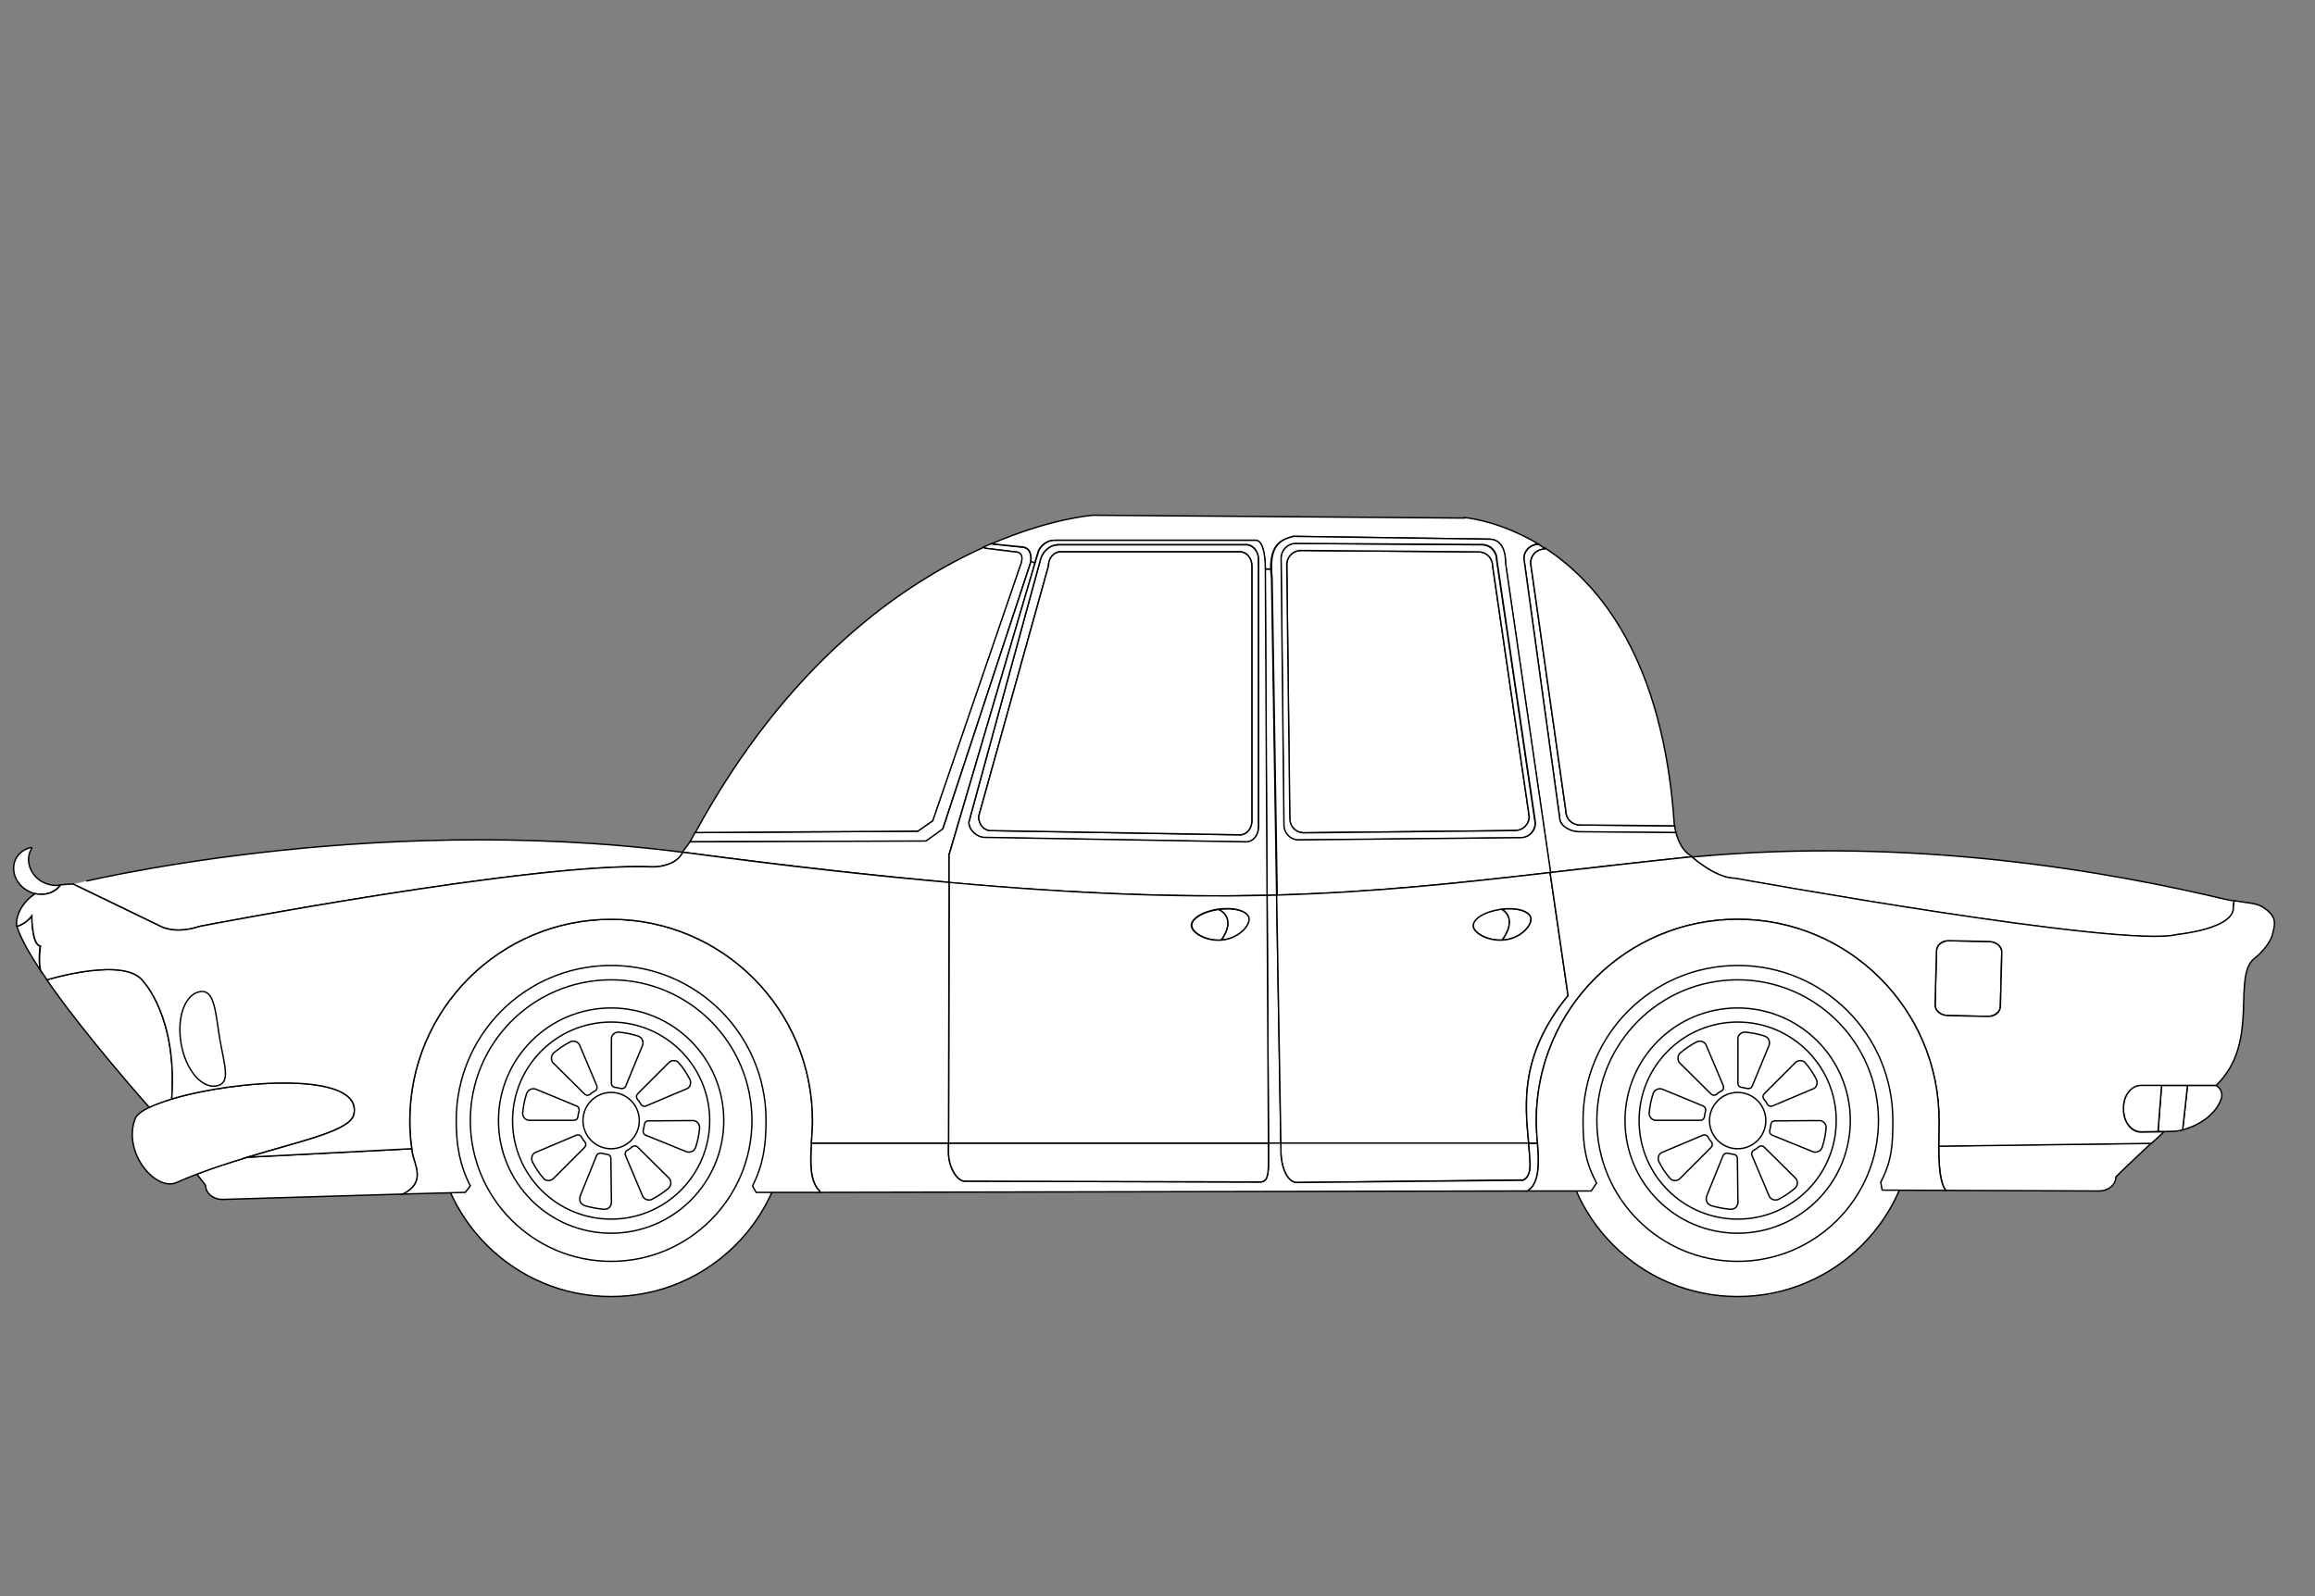<?xml version="1.0" encoding="utf-8"?>
<!-- Generator: Adobe Illustrator 15.0.0, SVG Export Plug-In . SVG Version: 6.00 Build 0)  -->
<!DOCTYPE svg PUBLIC "-//W3C//DTD SVG 1.1//EN" "http://www.w3.org/Graphics/SVG/1.1/DTD/svg11.dtd">
<svg version="1.1" id="Layer_1" xmlns="http://www.w3.org/2000/svg" xmlns:xlink="http://www.w3.org/1999/xlink" x="0px" y="0px"
	 width="822px" height="567px" viewBox="0 0 822 567" enable-background="new 0 0 822 567" xml:space="preserve">
<rect x="0" y="0" width="822" height="567" fill="#808080" stroke="none"/>
<g id="COLORING">
	<circle fill="#FFFFFF" stroke="#000000" stroke-width="0.5" stroke-miterlimit="10" cx="617" cy="398" r="62.5"/>
	<circle fill="#FFFFFF" stroke="#000000" stroke-width="0.5" stroke-miterlimit="10" cx="217" cy="398" r="62.5"/>
	<circle fill="#FFFFFF" stroke="#000000" stroke-width="0.5" stroke-miterlimit="10" cx="217" cy="398" r="50"/>
	<circle fill="#FFFFFF" stroke="#000000" stroke-width="0.5" stroke-miterlimit="10" cx="217" cy="398" r="40"/>
	<circle fill="#FFFFFF" stroke="#000000" stroke-width="0.5" stroke-miterlimit="10" cx="217" cy="398" r="35"/>
	<circle fill="#FFFFFF" stroke="#000000" stroke-width="0.5" stroke-miterlimit="10" cx="217" cy="398" r="10"/>
	<circle fill="#FFFFFF" stroke="#000000" stroke-width="0.5" stroke-miterlimit="10" cx="617" cy="398" r="50"/>
	<circle fill="#FFFFFF" stroke="#000000" stroke-width="0.5" stroke-miterlimit="10" cx="617" cy="398" r="40"/>
	<circle fill="#FFFFFF" stroke="#000000" stroke-width="0.5" stroke-miterlimit="10" cx="617" cy="398" r="35"/>
	<circle fill="#FFFFFF" stroke="#000000" stroke-width="0.5" stroke-miterlimit="10" cx="617" cy="398" r="10"/>
	<path fill="none" stroke="#000000" stroke-width="0.5" stroke-miterlimit="10" d="M605,398"/>
	<path fill="none" stroke="#000000" stroke-width="0.5" stroke-miterlimit="10" d="M617,410"/>
	<path fill="none" stroke="#000000" stroke-width="0.5" stroke-miterlimit="10" d="M617,410"/>
	<path fill="none" stroke="#000000" stroke-width="0.5" stroke-miterlimit="10" d="M629,398"/>
	<path fill="none" stroke="#000000" stroke-width="0.5" stroke-miterlimit="10" d="M629,398"/>
	<path fill="none" stroke="#000000" stroke-width="0.5" stroke-miterlimit="10" d="M617,386"/>
	<path fill="none" stroke="#000000" stroke-width="0.5" stroke-miterlimit="10" d="M617,386"/>
	<path fill="none" stroke="#000000" stroke-width="0.5" stroke-miterlimit="10" d="M605,398"/>
	<path fill="none" stroke="#000000" stroke-width="0.5" stroke-miterlimit="10" d="M654.9,398"/>
	<path fill="none" stroke="#000000" stroke-width="0.5" stroke-miterlimit="10" d="M581.1,398"/>
	<path fill="none" stroke="#000000" stroke-width="0.5" stroke-miterlimit="10" d="M644.1,424.1"/>
	<path fill="none" stroke="#000000" stroke-width="0.5" stroke-miterlimit="10" d="M591.9,371.9"/>
	<path fill="none" stroke="#000000" stroke-width="0.5" stroke-miterlimit="10" d="M644.1,371.9"/>
	<path fill="none" stroke="#000000" stroke-width="0.5" stroke-miterlimit="10" d="M591.9,424.1"/>
	<path fill="none" stroke="#000000" stroke-width="0.5" stroke-miterlimit="10" d="M618,361.1"/>
	<path fill="none" stroke="#000000" stroke-width="0.5" stroke-miterlimit="10" d="M618,434.9"/>
	<g id="XMLID_51_">
		<path fill="#FFFFFF" stroke="#000000" stroke-width="0.5" stroke-miterlimit="10" d="M596.4,377.5c-0.4-0.4-0.601-1-0.601-1.7
			c0-0.8,0.3-1.399,0.9-1.899l0,0c1.7-1.4,3.5-2.7,5.5-3.7l0,0c0.399-0.3,0.899-0.4,1.399-0.4c1.101,0,2,0.7,2.301,1.601l6,14.199
			c0.1,0.2,0.1,0.4,0.1,0.601c0,0.6-0.3,1.1-0.8,1.3l0,0c-0.601,0.3-1.2,0.7-1.7,1.2l0,0c-0.3,0.2-0.6,0.3-0.9,0.3
			c-0.399,0-0.8-0.2-1-0.4L596.4,377.5z"/>
	</g>
	<g id="XMLID_50_">
		<path fill="#FFFFFF" stroke="#000000" stroke-width="0.5" stroke-miterlimit="10" d="M617.1,368.9c0-0.601,0.301-1.2,0.7-1.601
			c0.5-0.5,1.3-0.8,2-0.7l0,0c2.101,0.2,4.4,0.601,6.5,1.301l0,0c0.5,0.1,0.9,0.399,1.3,0.699c0.7,0.801,0.9,1.9,0.5,2.801
			l-5.899,14.3c-0.101,0.2-0.2,0.3-0.3,0.5c-0.4,0.399-1,0.5-1.5,0.399l0,0c-0.7-0.199-1.4-0.3-2-0.399l0,0
			c-0.301,0-0.601-0.2-0.9-0.4c-0.3-0.3-0.4-0.7-0.4-1V368.9z"/>
	</g>
	<g id="XMLID_49_">
		<path fill="#FFFFFF" stroke="#000000" stroke-width="0.5" stroke-miterlimit="10" d="M637.5,377.4c0.4-0.4,1-0.7,1.7-0.7
			c0.8,0,1.5,0.3,1.899,0.899l0,0c1.4,1.601,2.7,3.5,3.7,5.5l0,0c0.3,0.4,0.4,0.9,0.4,1.4c0,1.1-0.601,2-1.601,2.3l-14.199,6
			c-0.2,0.101-0.4,0.101-0.601,0.101c-0.6,0-1.1-0.301-1.3-0.801l0,0c-0.3-0.6-0.7-1.199-1.2-1.699l0,0
			c-0.2-0.301-0.3-0.601-0.3-0.9c0-0.4,0.2-0.8,0.4-1L637.5,377.4z"/>
	</g>
	<g id="XMLID_48_">
		<path fill="#FFFFFF" stroke="#000000" stroke-width="0.5" stroke-miterlimit="10" d="M646.1,398c0.601,0,1.2,0.3,1.601,0.7
			c0.5,0.5,0.8,1.3,0.7,2l0,0c-0.2,2.1-0.601,4.399-1.301,6.5l0,0c-0.1,0.5-0.399,0.899-0.699,1.3c-0.801,0.7-1.9,0.9-2.801,0.5
			l-14.3-5.8c-0.2-0.101-0.3-0.2-0.5-0.3c-0.399-0.4-0.5-1-0.399-1.5l0,0c0.199-0.7,0.3-1.4,0.399-2l0,0c0-0.301,0.2-0.601,0.4-0.9
			c0.3-0.3,0.7-0.4,1-0.4L646.1,398z"/>
	</g>
	<g id="XMLID_47_">
		<path fill="#FFFFFF" stroke="#000000" stroke-width="0.5" stroke-miterlimit="10" d="M637.6,418.5c0.4,0.4,0.601,1,0.601,1.7
			c0,0.8-0.4,1.399-0.9,1.899l0,0c-1.7,1.4-3.6,2.7-5.5,3.7l0,0c-0.399,0.3-0.899,0.4-1.399,0.4c-1.101,0-2-0.7-2.301-1.601
			l-6-14.199c-0.1-0.2-0.1-0.4-0.1-0.601c0-0.6,0.3-1.1,0.8-1.3l0,0c0.601-0.3,1.2-0.7,1.7-1.2l0,0c0.3-0.2,0.6-0.3,0.9-0.3
			c0.399,0,0.8,0.2,1,0.4L637.6,418.5z"/>
	</g>
	<g id="XMLID_46_">
		<path fill="#FFFFFF" stroke="#000000" stroke-width="0.5" stroke-miterlimit="10" d="M617.1,427.1c0,0.601-0.3,1.2-0.699,1.7
			c-0.5,0.5-1.301,0.8-2,0.7l0,0c-2.101-0.2-4.4-0.6-6.5-1.2l0,0c-0.5-0.1-0.9-0.399-1.301-0.7c-0.8-0.699-0.899-1.899-0.6-2.8
			l5.8-14.3c0.101-0.2,0.2-0.3,0.3-0.5c0.4-0.4,1-0.5,1.5-0.4l0,0c0.7,0.2,1.4,0.301,2,0.4l0,0c0.301,0,0.601,0.2,0.9,0.4
			c0.3,0.3,0.4,0.699,0.4,1L617.1,427.1z"/>
	</g>
	<g id="XMLID_45_">
		<path fill="#FFFFFF" stroke="#000000" stroke-width="0.5" stroke-miterlimit="10" d="M596.5,418.6c-0.4,0.4-1,0.7-1.7,0.7
			c-0.8,0-1.5-0.3-1.899-0.899l0,0c-1.4-1.601-2.7-3.5-3.7-5.5l0,0c-0.3-0.4-0.4-0.9-0.4-1.4c0-1.1,0.601-2,1.601-2.3l14.199-6
			c0.2-0.101,0.4-0.101,0.601-0.101c0.6,0,1.1,0.301,1.3,0.801l0,0c0.3,0.6,0.7,1.199,1.2,1.699l0,0c0.2,0.301,0.3,0.601,0.3,0.9
			c0,0.4-0.2,0.8-0.4,1L596.5,418.6z"/>
	</g>
	<g id="XMLID_44_">
		<path fill="#FFFFFF" stroke="#000000" stroke-width="0.5" stroke-miterlimit="10" d="M587.9,397.9c-0.601,0-1.2-0.301-1.601-0.7
			c-0.5-0.5-0.8-1.3-0.7-2l0,0c0.2-2.101,0.601-4.4,1.301-6.5l0,0c0.1-0.5,0.399-0.9,0.699-1.3c0.801-0.7,1.9-0.9,2.801-0.5
			l14.3,5.899c0.2,0.101,0.3,0.2,0.5,0.3c0.399,0.4,0.5,1,0.399,1.5l0,0c-0.199,0.7-0.3,1.4-0.399,2l0,0c0,0.301-0.2,0.601-0.4,0.9
			c-0.3,0.3-0.7,0.4-1,0.4H587.9z"/>
	</g>
	<g id="XMLID_43_">
		<path fill="#FFFFFF" stroke="#000000" stroke-width="0.5" stroke-miterlimit="10" d="M196.4,377.5c-0.4-0.4-0.6-1-0.6-1.7
			c0-0.8,0.3-1.399,0.9-1.899l0,0c1.7-1.4,3.5-2.7,5.5-3.7l0,0c0.4-0.3,0.9-0.4,1.4-0.4c1.1,0,2,0.7,2.3,1.601l6,14.199
			c0.1,0.2,0.1,0.4,0.1,0.601c0,0.6-0.3,1.1-0.8,1.3l0,0c-0.6,0.3-1.2,0.7-1.7,1.2l0,0c-0.3,0.2-0.6,0.3-0.9,0.3
			c-0.4,0-0.8-0.2-1-0.4L196.4,377.5z"/>
	</g>
	<g id="XMLID_42_">
		<path fill="#FFFFFF" stroke="#000000" stroke-width="0.5" stroke-miterlimit="10" d="M217.1,368.9c0-0.601,0.3-1.2,0.7-1.601
			c0.5-0.5,1.3-0.8,2-0.7l0,0c2.1,0.2,4.4,0.601,6.5,1.301l0,0c0.5,0.1,0.9,0.399,1.3,0.699c0.7,0.801,0.9,1.9,0.5,2.801l-5.9,14.3
			c-0.1,0.2-0.2,0.3-0.3,0.5c-0.4,0.399-1,0.5-1.5,0.399l0,0c-0.7-0.199-1.4-0.3-2-0.399l0,0c-0.3,0-0.6-0.2-0.9-0.4
			c-0.3-0.3-0.4-0.7-0.4-1V368.9z"/>
	</g>
	<g id="XMLID_41_">
		<path fill="#FFFFFF" stroke="#000000" stroke-width="0.5" stroke-miterlimit="10" d="M237.5,377.4c0.4-0.4,1-0.7,1.7-0.7
			c0.8,0,1.5,0.3,1.9,0.899l0,0c1.4,1.601,2.7,3.5,3.7,5.5l0,0c0.3,0.4,0.4,0.9,0.4,1.4c0,1.1-0.6,2-1.6,2.3l-14.2,6
			c-0.2,0.101-0.4,0.101-0.6,0.101c-0.6,0-1.1-0.301-1.3-0.801l0,0c-0.3-0.6-0.7-1.199-1.2-1.699l0,0c-0.2-0.301-0.3-0.601-0.3-0.9
			c0-0.4,0.2-0.8,0.4-1L237.5,377.4z"/>
	</g>
	<g id="XMLID_24_">
		<path fill="#FFFFFF" stroke="#000000" stroke-width="0.5" stroke-miterlimit="10" d="M246.1,398c0.6,0,1.2,0.3,1.6,0.7
			c0.5,0.5,0.8,1.3,0.7,2l0,0c-0.2,2.1-0.6,4.399-1.3,6.5l0,0c-0.1,0.5-0.4,0.899-0.7,1.3c-0.8,0.7-1.9,0.9-2.8,0.5l-14.3-5.8
			c-0.2-0.101-0.3-0.2-0.5-0.3c-0.4-0.4-0.5-1-0.4-1.5l0,0c0.2-0.7,0.3-1.4,0.4-2l0,0c0-0.301,0.2-0.601,0.4-0.9
			c0.3-0.3,0.7-0.4,1-0.4L246.1,398z"/>
	</g>
	<g id="XMLID_23_">
		<path fill="#FFFFFF" stroke="#000000" stroke-width="0.5" stroke-miterlimit="10" d="M237.6,418.5c0.4,0.4,0.6,1,0.6,1.7
			c0,0.8-0.4,1.399-0.9,1.899l0,0c-1.7,1.4-3.6,2.7-5.5,3.7l0,0c-0.4,0.3-0.9,0.4-1.4,0.4c-1.1,0-2-0.7-2.3-1.601l-6-14.199
			c-0.1-0.2-0.1-0.4-0.1-0.601c0-0.6,0.3-1.1,0.8-1.3l0,0c0.6-0.3,1.2-0.7,1.7-1.2l0,0c0.3-0.2,0.6-0.3,0.9-0.3c0.4,0,0.8,0.2,1,0.4
			L237.6,418.5z"/>
	</g>
	<g id="XMLID_22_">
		<path fill="#FFFFFF" stroke="#000000" stroke-width="0.5" stroke-miterlimit="10" d="M217.1,427.1c0,0.601-0.3,1.2-0.7,1.7
			c-0.5,0.5-1.3,0.8-2,0.7l0,0c-2.1-0.2-4.4-0.6-6.5-1.2l0,0c-0.5-0.1-0.9-0.399-1.3-0.7c-0.8-0.699-0.9-1.899-0.6-2.8l5.8-14.3
			c0.1-0.2,0.2-0.3,0.3-0.5c0.4-0.4,1-0.5,1.5-0.4l0,0c0.7,0.2,1.4,0.301,2,0.4l0,0c0.3,0,0.6,0.2,0.9,0.4c0.3,0.3,0.4,0.699,0.4,1
			L217.1,427.1z"/>
	</g>
	<g id="XMLID_21_">
		<path fill="#FFFFFF" stroke="#000000" stroke-width="0.5" stroke-miterlimit="10" d="M196.5,418.6c-0.4,0.4-1,0.7-1.7,0.7
			c-0.8,0-1.5-0.3-1.9-0.899l0,0c-1.4-1.601-2.7-3.5-3.7-5.5l0,0c-0.3-0.4-0.4-0.9-0.4-1.4c0-1.1,0.6-2,1.6-2.3l14.2-6
			c0.2-0.101,0.4-0.101,0.6-0.101c0.6,0,1.1,0.301,1.3,0.801l0,0c0.3,0.6,0.7,1.199,1.2,1.699l0,0c0.2,0.301,0.3,0.601,0.3,0.9
			c0,0.4-0.2,0.8-0.4,1L196.5,418.6z"/>
	</g>
	<g id="XMLID_20_">
		<path fill="#FFFFFF" stroke="#000000" stroke-width="0.5" stroke-miterlimit="10" d="M187.9,397.9c-0.6,0-1.2-0.301-1.6-0.7
			c-0.5-0.5-0.8-1.3-0.7-2l0,0c0.2-2.101,0.6-4.4,1.3-6.5l0,0c0.1-0.5,0.4-0.9,0.7-1.3c0.8-0.7,1.9-0.9,2.8-0.5l14.3,5.899
			c0.2,0.101,0.3,0.2,0.5,0.3c0.4,0.4,0.5,1,0.4,1.5l0,0c-0.2,0.7-0.3,1.4-0.4,2l0,0c0,0.301-0.2,0.601-0.4,0.9
			c-0.3,0.3-0.7,0.4-1,0.4H187.9z"/>
	</g>
	<g id="XMLID_19_">
		<path fill="#FFFFFF" stroke="#000000" stroke-width="0.5" stroke-miterlimit="10" d="M530,201l13,89c0,2.8-2.2,5-5,5l-75.1,0.8
			c-2.7,0-5-2.2-5-5l-1-90.3c0-2.8,2.199-5,5-5L525,196C527.8,196,530,198.2,530,201z"/>
		<path fill="#FFFFFF" stroke="#000000" stroke-width="0.5" stroke-miterlimit="10" d="M362.5,194.3c4.5,0,3.5,5.3,3.5,5.3l-31.3,95
			l-6,4.301L245,299c0.6-1.1,1.2-2.2,1.8-3.3l79-0.5l5.3-3.7l31-90.4c0,0,2.4-5.1-1.899-5.1l-10.8-1.3l-0.2-0.4
			c1-0.5,2.1-0.9,3.1-1.3l0.101,0.2L362.5,194.3z"/>
		<path fill="#FFFFFF" stroke="#000000" stroke-width="0.5" stroke-miterlimit="10" d="M369.5,198.5c0.9-3,3.6-5,6-5h67
			c2.4,0,4.4,2.3,4.4,5.3v95c0,2.9-2,5.3-4.4,5.3l-93-1.6c-2.4,0-5.5-2.5-5.5-5.4L369.5,198.5z M440.3,196h-63.8
			c-2.3,0-4.2,2.2-4.2,5l-24.8,89c0,2.8,1.9,5,4.2,5l88.6,1.5c2.3,0,4.2-2.2,4.2-5V201C444.5,198.2,442.6,196,440.3,196z"/>
		<path fill="#FFFFFF" stroke="#000000" stroke-width="0.5" stroke-miterlimit="10" d="M451.5,205.5l1.8,112.4
			c-1.1,0-2.3,0.1-3.5,0.1l-0.6-114.9c0-0.3,0-0.7,0-1h2C451.3,203.1,451.4,204.3,451.5,205.5z"/>
		<path fill="#FFFFFF" stroke="#000000" stroke-width="0.5" stroke-miterlimit="10" d="M453.3,317.9l1.5,88.1H450.4l-0.5-88
			C451,318,452.2,317.9,453.3,317.9z"/>
		<path fill="#FFFFFF" stroke="#000000" stroke-width="0.5" stroke-miterlimit="10" d="M454.8,198.3c0-2.9,2.3-5.3,5.2-5.3l66.2,0.5
			c2.899,0,5.2,2.4,5.2,5.3l13.699,93.5c0,2.9-2.3,5.3-5.199,5.3L461,298.4c-2.9,0-5.2-2.301-5.2-5.301L454.8,198.3z M458,290.8
			c0,2.8,2.2,5,5,5l75-0.8c2.7,0,5-2.2,5-5l-13-89c0-2.8-2.2-5-5-5l-63.1-0.5c-2.7,0-5,2.2-5,5L458,290.8z"/>
		<path fill="#FFFFFF" stroke="#000000" stroke-width="0.5" stroke-miterlimit="10" d="M543.5,200l12.5,88c0,2.8,2.2,5,5,5l33.5,0.3
			h0.1c0.101,0.5,0.2,1.4,0.5,2.5l-34.5-0.3c-2.899,0-6.8-2-6.8-4.9l-12.7-92.2c0-2.8,2.301-5,5.101-5.1c0.8,0.5,1.6,1,2.399,1.5
			l-0.199,0.3C545.7,195,543.5,197.2,543.5,200z"/>
		<path fill="#FFFFFF" stroke="#000000" stroke-width="0.5" stroke-miterlimit="10" d="M594.5,292.8c0,0,0,0.2,0.1,0.5h-0.1L561,293
			c-2.8,0-5-2.2-5-5l-12.5-88c0-2.8,2.2-5,5-5l0.2-0.3C568.1,207.4,590.6,234.5,594.5,292.8z"/>
		<path fill="#FFFFFF" stroke="#000000" stroke-width="0.5" stroke-miterlimit="10" d="M366,199.5c0,0,1-5.3-3.5-5.3l-10-1l-0.1-0.2
			c20.6-8.8,35.1-10,36-10l0,0l131.5,1v-0.2c2.899,0.3,13.699,1.9,26.3,9.4c-2.8,0.1-5.101,2.3-5.101,5.1l12.7,92.2
			c0,2.9,3.9,4.9,6.8,4.9l34.5,0.3c0.7,2.7,2.2,6.5,5.4,8.3c0.1,0.1,0.2,0.2,0.3,0.3c-1.6,0.2-3.2,0.3-4.8,0.5
			c-16.3,1.7-31.3,3.4-45.5,5.101l-16-109.9c0-6.3-2.7-8.5-5.8-8.5l-69.5-1c-4.2,1.1-8.101,2.8-8,11.6h-2c0-5.5-1-10.2-3.4-10.2
			H374.4c-2.5,0-4.4,1.5-5.601,3.5L367.4,200L366,199.5z"/>
		<path fill="#FFFFFF" stroke="#000000" stroke-width="0.5" stroke-miterlimit="10" d="M460.1,193c-2.899,0-5.199,2.4-5.199,5.3
			l1,94.7c0,2.9,2.3,5.3,5.199,5.3l78.9-0.8c2.9,0,5.2-2.3,5.2-5.3l-13.7-93.5c0-2.9-2.3-5.3-5.2-5.3L460.1,193z M459.3,190.5
			l69.5,1c3.101,0,5.8,2.2,5.8,8.5l16,109.9c-32.899,3.8-62.3,7-97.1,8l-1.8-112.4c-0.101-1.3-0.2-2.4-0.2-3.4
			C451.2,193.3,455,191.6,459.3,190.5z"/>
		<path fill="#FFFFFF" stroke="#000000" stroke-width="0.5" stroke-miterlimit="10" d="M367.5,200L337,303.5v9.9
			c-26.7-2.4-57-5.801-92-10.4c-0.9-0.1-1.8-0.2-2.6-0.3c0-0.101,0.1-0.2,0.1-0.3l2.5-3.4l83.8-0.3l6-4.3l31.3-95L367.5,200z"/>
		<path fill="#FFFFFF" stroke="#000000" stroke-width="0.5" stroke-miterlimit="10" d="M375.5,193.5c-2.4,0-5.1,2-6,5L344,292
			c0,2.9,3,5.4,5.5,5.4l93,1.6c2.4,0,4.4-2.3,4.4-5.3v-95c0-2.9-2-5.3-4.4-5.3h-67V193.5z M374.5,191.9h71.4
			c2.399,0,3.399,4.7,3.399,10.2c0,0.3,0,0.7,0,1L449.9,318c-31.101,0.7-66.7-0.4-112.9-4.5v-9.9L367.5,200l1.4-4.6
			C370.1,193.4,372,191.9,374.5,191.9z"/>
		<path fill="#FFFFFF" stroke="#000000" stroke-width="0.5" stroke-miterlimit="10" d="M432.7,323c0,0,6.8,2.6,1,10.9
			c-5.3,0.399-10.2-2.5-10.5-4.9C422.7,326.5,427,323.8,432.7,323z"/>
		<path fill="#FFFFFF" stroke="#000000" stroke-width="0.5" stroke-miterlimit="10" d="M443.6,326.1c0.4,2.5-3.399,6.9-9,7.7
			c-0.3,0-0.6,0.101-0.899,0.101c5.8-8.301-1-10.9-1-10.9C438.3,322.2,443.2,323.6,443.6,326.1z"/>
		<path fill="#FFFFFF" stroke="#000000" stroke-width="0.5" stroke-miterlimit="10" d="M533.2,322.9c1.5,0.899,5.3,3.899,0.2,11
			c-5.2,0.3-10-2.5-10.301-4.9c-0.399-2.5,3.9-5.3,9.601-6.1C532.8,322.9,533,322.9,533.2,322.9z"/>
		<path fill="#FFFFFF" stroke="#000000" stroke-width="0.5" stroke-miterlimit="10" d="M543.6,326.1c0.4,2.5-3.399,6.9-9,7.7
			c-0.399,0-0.8,0.101-1.199,0.101c5.1-7.101,1.3-10.2-0.2-11C538.6,322.2,543.2,323.7,543.6,326.1z"/>
		<path fill="#FFFFFF" stroke="#000000" stroke-width="0.5" stroke-miterlimit="10" d="M533.4,333.9c0.399,0,0.8-0.101,1.199-0.101
			c5.601-0.8,9.4-5.1,9-7.7c-0.399-2.5-4.899-3.899-10.399-3.199c-0.2,0-0.4,0-0.5,0.1c-5.7,0.8-9.9,3.5-9.601,6.1
			C523.4,331.4,528.2,334.2,533.4,333.9z M453.3,317.9c34.8-1,64.2-4.2,97.101-8l6.399,43.8h-0.1c-17.101,21.1-15.2,38.2-13.9,52.3
			h-88L453.3,317.9z"/>
		<path fill="#FFFFFF" stroke="#000000" stroke-width="0.5" stroke-miterlimit="10" d="M688.4,407l75.5-1
			c-7.9,7.3-12.601,12-12.601,12c0,2.8-2.7,5-6,5l-54.399-0.2C688.8,420,688.4,413.5,688.4,407z"/>
		<path fill="#FFFFFF" stroke="#000000" stroke-width="0.5" stroke-miterlimit="10" d="M786.9,385.5c2.3,1.5,2.199,3.6,1.8,4.8
			c-2.2,6.3-9.101,9.8-13.7,11l1.7-15.5v-0.3H786.9C786.8,385.5,786.9,385.5,786.9,385.5z"/>
		<path fill="#FFFFFF" stroke="#000000" stroke-width="0.5" stroke-miterlimit="10" d="M768.3,401.9h-2V401.3l1.2-15.5v-0.3h9.2v0.3
			l-1.7,15.5c-1.5,0.4-2.7,0.5-3.5,0.5L768.3,401.9z"/>
		<path fill="#FFFFFF" stroke="#000000" stroke-width="0.5" stroke-miterlimit="10" d="M767.5,385.5v0.3l-1.2,15.5v0.601l-6.1,0.1
			c-3.4,0-6.2-3.5-6.2-7.9v-0.8c0-4.3,2.8-7.899,6.2-7.899h7.3V385.5z"/>
		<path fill="#FFFFFF" stroke="#000000" stroke-width="0.5" stroke-miterlimit="10" d="M706.4,334.4c2.5,0.1,4.399,1.8,4.399,3.8
			l-0.5,19.2c0,2-2.1,3.6-4.5,3.6l-14.3-0.3c-2.5-0.101-4.4-1.8-4.4-3.8l0.5-19.2c0-2,2.101-3.601,4.5-3.601L706.4,334.4z"/>
		<path fill="#FFFFFF" stroke="#000000" stroke-width="0.5" stroke-miterlimit="10" d="M793.3,320l-0.3,2c1,8-20,10-20,10
			c-19,5-157-20-157-20c-6.1,0-13.4-6-15.3-7.6c78.899-7.4,148.6,5.3,189.399,15C791.3,319.6,792.3,319.8,793.3,320z"/>
		<path fill="#FFFFFF" stroke="#000000" stroke-width="0.5" stroke-miterlimit="10" d="M617,326.5c-39.5,0-71.5,32-71.5,71.5
			c0,2.5,0.2,5.2,0.4,8H542.8c-1.3-14-3.2-31.2,13.9-52.3h0.1l-6.399-43.8c14.3-1.601,29.199-3.4,45.5-5.101
			c1.6-0.2,3.199-0.3,4.8-0.5c1.8,1.601,9.2,7.601,15.3,7.601c0,0,138,25,157,20c0,0,21-2,20-10l0.3-2c4.601,0.8,7.9,0.8,10.2,2.3
			c5,3.3,4.5,5.6,3.3,10c-1,3.5-5.1,7.3-5.8,7.8c-9.1,6,2,30-14.1,45.5c0,0,0,0-0.101,0h-10.1h-9.2h-7.3c-3.4,0-6.2,3.5-6.2,7.9v0.8
			c0,4.3,2.8,7.899,6.2,7.899l6.1-0.1h2v0.1c-1.5,1.4-3,2.7-4.399,4l-75.5,1c0-3.1,0.1-6.199,0.1-9
			C688.5,358.5,656.5,326.5,617,326.5z M710.8,338.2c0.101-2-1.899-3.7-4.399-3.8L692.1,334.1c-2.5-0.1-4.5,1.5-4.5,3.601l-0.5,19.2
			c-0.1,2,1.9,3.699,4.4,3.8l14.3,0.3c2.5,0.1,4.5-1.5,4.5-3.6L710.8,338.2z"/>
		<path fill="#FFFFFF" stroke="#000000" stroke-width="0.5" stroke-miterlimit="10" d="M360.3,196c4.3,0,1.9,5.1,1.9,5.1l-31,90.4
			l-5.3,3.7l-79,0.5c32.6-60,73.2-88.2,102.6-101.4l0.2,0.4L360.3,196z"/>
		<path fill="#FFFFFF" stroke="#000000" stroke-width="0.5" stroke-miterlimit="10" d="M545.9,406c-0.2-2.8-0.4-5.5-0.4-8
			c0-39.5,32-71.5,71.5-71.5s71.5,32,71.5,71.5c0,2.8-0.1,5.9-0.1,9c0,6.5,0.3,13,2.5,15.8l-22.601-0.1l-0.5-2.8
			c3.9-7.5,4.3-13,4.3-22c0-30.4-24.6-55-55-55c-30.399,0-55,24.6-55,55c0,9.1,0.801,14.699,4.801,22.3L565,423h-22.7l0,0
			C546.7,420.3,546.4,413.2,545.9,406z"/>
		<path fill="#FFFFFF" stroke="#000000" stroke-width="0.5" stroke-miterlimit="10" d="M460.4,420c-3.101,0-5.601-5.1-5.601-11.4
			V406h88c0.2,2.5,0.4,5,0.5,7.3c0.2,5.4-2.8,5.9-2.8,5.9l-0.3-0.101L460.4,420z"/>
		<path fill="#FFFFFF" stroke="#000000" stroke-width="0.5" stroke-miterlimit="10" d="M545.9,406c0.5,7.2,0.8,14.3-3.601,17l0,0
			L291,423.5V423c-3.5-3.5-3.3-10.3-2.9-17h48.7v3.3c0,5.5,3.101,10.2,5.7,10.2l104.8,0.3c2.5,0,3.101-1.7,3.101-7.2V406h4.399v2.6
			c0,6.301,2.5,11.4,5.601,11.4l79.8-0.8l0.3,0.1c0,0,3-0.5,2.8-5.899c-0.1-2.301-0.3-4.801-0.5-7.301h3.101V406z"/>
		<path fill="#FFFFFF" stroke="#000000" stroke-width="0.5" stroke-miterlimit="10" d="M450.4,406v6.6c0,5.4-0.601,7.2-3.101,7.2
			l-104.8-0.3c-2.5,0-5.7-4.8-5.7-10.2V406H450.4L450.4,406z"/>
		<path fill="#FFFFFF" stroke="#000000" stroke-width="0.5" stroke-miterlimit="10" d="M444.5,201v90.5c0,2.8-1.9,5-4.2,5l-88.6-1.5
			c-2.3,0-4.2-2.2-4.2-5l24.8-89c0-2.8,1.9-5,4.2-5h63.8C442.6,196,444.5,198.2,444.5,201z"/>
		<path fill="#FFFFFF" stroke="#000000" stroke-width="0.5" stroke-miterlimit="10" d="M433.6,333.9c0.301,0,0.601-0.101,0.9-0.101
			c5.6-0.8,9.4-5.1,9-7.7c-0.4-2.5-5.2-4-10.9-3.199c-5.699,0.8-9.899,3.5-9.6,6.1C423.5,331.5,428.3,334.3,433.6,333.9z M449.9,318
			l0.5,88H336.8l0.2-92.6C383.2,317.6,418.8,318.7,449.9,318z"/>
		<path fill="#FFFFFF" stroke="#000000" stroke-width="0.5" stroke-miterlimit="10" d="M288.1,406c-0.4,6.7-0.7,13.5,2.9,17v0.5
			h-22.5l-1.3-2.3c3.8-7.5,4.8-14.3,4.8-23.3c0-30.4-24.6-55-55-55s-55,24.6-55,55c0,8.899,1.2,15.8,5,23.3l-1.8,2.3l-22.2,0.6
			c8.5-4.3,4-10.3,3.3-15.1c0-0.3-0.1-0.7-0.1-1c-0.5-3.3-0.7-6.6-0.7-10c0-39.5,32-71.5,71.5-71.5s71.5,32,71.5,71.5
			C288.5,400.5,288.3,403.3,288.1,406z"/>
		<path fill="#FFFFFF" stroke="#000000" stroke-width="0.5" stroke-miterlimit="10" d="M146.3,409c0.8,4.8,5.2,10.8-3.3,15.1L79,426
			c-3.3,0-6-2.2-6-5l-3.1-4c6-2.3,12.1-4.3,17.9-6l58.1-3h0.2C146.2,408.3,146.3,408.7,146.3,409z"/>
		<path fill="#FFFFFF" stroke="#000000" stroke-width="0.5" stroke-miterlimit="10" d="M87.9,411c-5.8,1.8-11.9,3.7-17.9,6
			c-2.4,0.9-4.9,1.9-7.3,3c-7.4,3.3-19.3-10.7-14.7-22.7c0.5-1.3,2.3-2.7,5-4c2.2-1.1,4.9-2.1,8.1-3c23-6.899,67.6-10,64.6,5.4
			C124.5,401.6,107.7,405,87.9,411z"/>
		<path fill="#FFFFFF" stroke="#000000" stroke-width="0.5" stroke-miterlimit="10" d="M51,348.7c0,0,12,12.7,10,41.3l0.1,0.3
			c-3.2,1-5.9,2-8.1,3c-0.6-0.7-22.4-25.1-36.4-45.3l0,0C16.7,348,44.7,339.3,51,348.7z"/>
		<path fill="#FFFFFF" stroke="#000000" stroke-width="0.5" stroke-miterlimit="10" d="M14.3,336c0,0-0.8,5.1,0,8.6
			c-3.9-6-7-11.399-8.3-15.6c0,0,3-0.7,5.3-3.7C11.3,325.3,11.3,335.7,14.3,336z"/>
		<path fill="#FFFFFF" stroke="#000000" stroke-width="0.5" stroke-miterlimit="10" d="M20.1,314.5c0.4-0.1,0.9-0.2,1.3-0.2
			c-1.9,2.8-5.5,3.9-9,3.101c-0.9-0.2-1.8-0.601-2.7-1.101c-4.4-2.5-6.1-7.7-3.9-11.6c1.1-1.9,3-3.2,5.2-3.7l0.3,0.2
			c-0.1,0.1-0.2,0.2-0.2,0.399c-2.2,3.9-0.5,9.101,3.9,11.601C16.7,314.1,18.4,314.5,20.1,314.5z"/>
		<path fill="#FFFFFF" stroke="#000000" stroke-width="0.5" stroke-miterlimit="10" d="M242.4,302.7c-1.9,4.3-7.8,5.3-10.8,5.2
			C189.9,306.1,71,329,71,329c-9,3-14,0-14,0l-31-15C26,314,129.1,288.2,242.4,302.7z"/>
		<path fill="#FFFFFF" stroke="#000000" stroke-width="0.5" stroke-miterlimit="10" d="M11.3,325.3C9,328.3,6,329,6,329
			c-0.6-1.7,0.5-7.7,6.5-11.6c3.5,0.8,7.1-0.301,9-3.101c1.4-0.2,2.9-0.3,4.5-0.3l31,15c0,0,5,3,14,0c0,0,118.9-22.9,160.6-21.1
			c3,0.1,8.9-1,10.8-5.2c0.9,0.1,1.8,0.2,2.6,0.3c35,4.7,65.3,8,92,10.4l-0.2,92.6h-48.7c0.2-2.7,0.4-5.5,0.4-8
			c0-39.5-32-71.5-71.5-71.5s-71.5,32-71.5,71.5c0,3.4,0.2,6.7,0.7,10H146l-58.1,3c19.9-6,36.6-9.4,37.8-15.3
			c3.1-15.3-41.6-12.3-64.6-5.4L61,390c2-28.7-10-41.3-10-41.3c-6.3-9.3-34.3-0.7-34.3-0.7l0,0c-0.8-1.2-1.6-2.3-2.3-3.4l0,0
			c-0.8-3.5,0-8.6,0-8.6C11.3,335.7,11.3,325.3,11.3,325.3z"/>
	</g>
	<path fill="#FFFFFF" stroke="#000000" stroke-width="0.5" stroke-miterlimit="10" d="M78.1,369.3c1.6,9.3,4,15.5-1.3,16.4
		c-5.3,0.899-10.9-5.8-12.5-15.101c-1.6-9.3,1.4-17.5,6.7-18.399C76.4,351.3,76.5,360.1,78.1,369.3z"/>
</g>
</svg>
